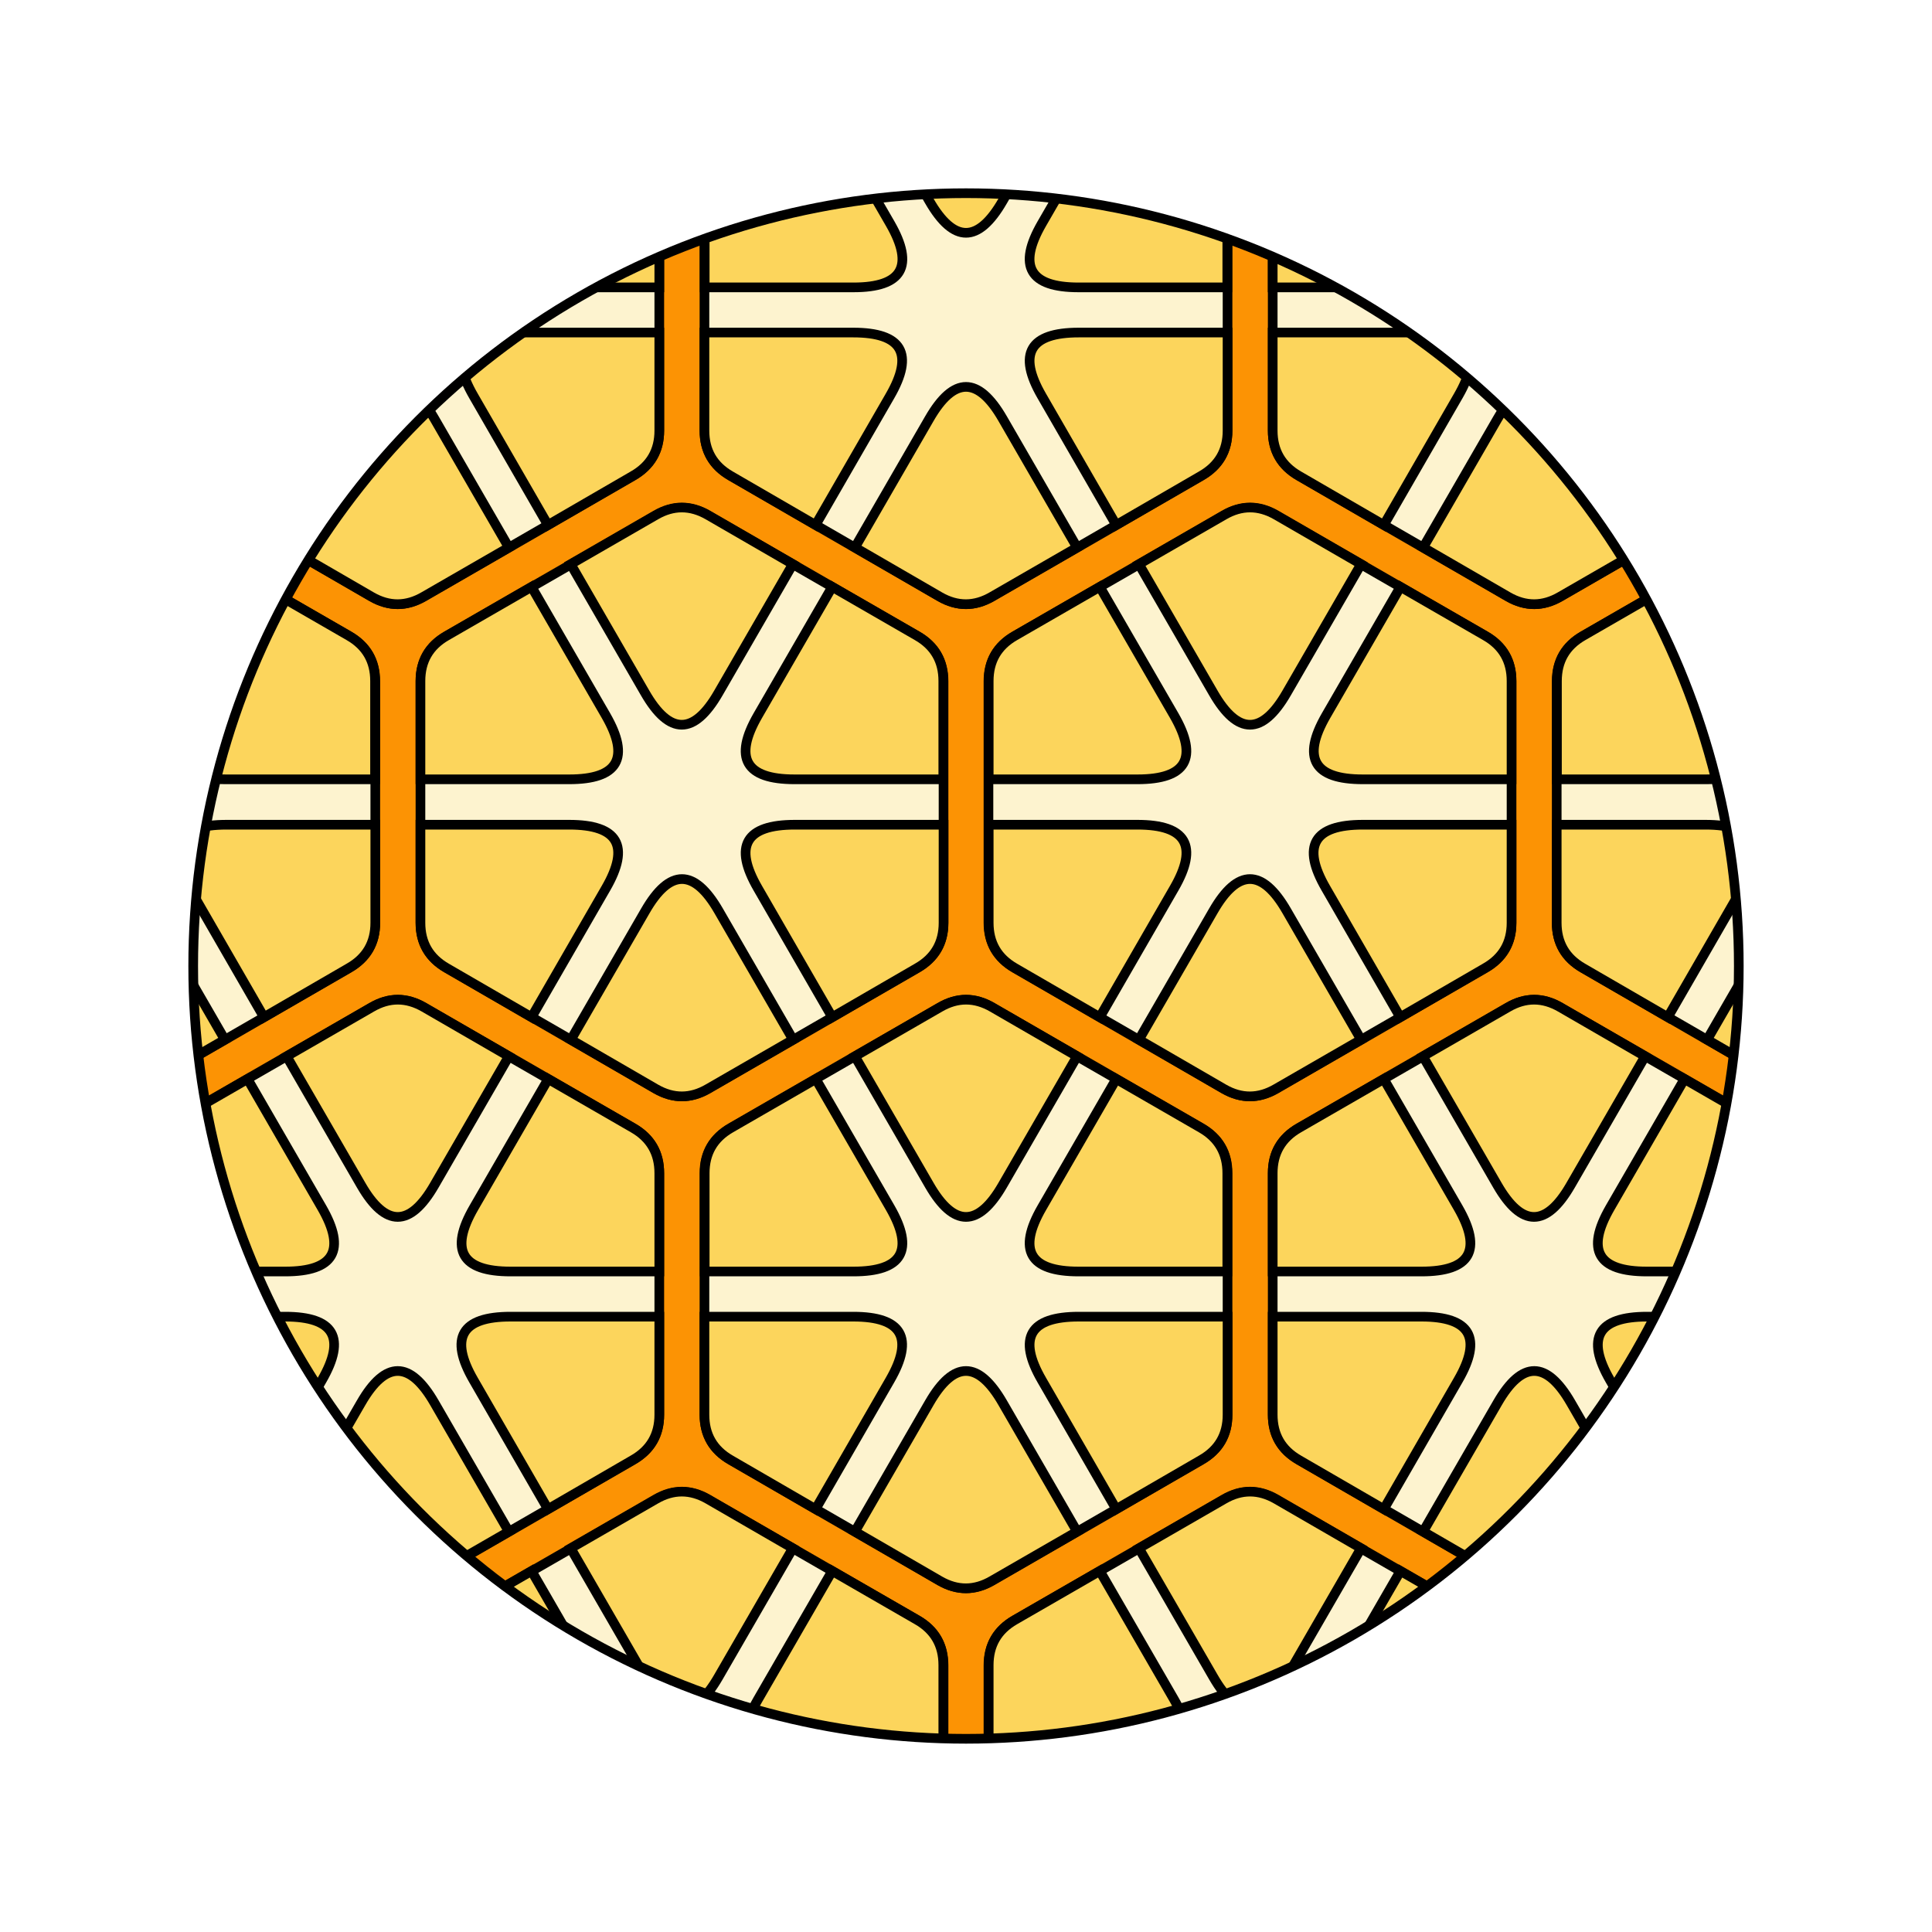 <svg viewBox="0 0 800 800" preserveAspectRatio="xMidYMin slice" xmlns="http://www.w3.org/2000/svg" xlink="http://www.w3.org/1999/xlink"><defs><g id="hexagon-24"><path d="M 108.3 50 Q 108.3 62.5, 97.4 68.8 L 10.8 118.8 Q 0 125, -10.8 118.8 L -97.4 68.8 Q -108.3 62.5, -108.3 50 L -108.3 -50 Q -108.3 -62.5, -97.4 -68.8 L -10.8 -118.7 Q 0 -125, 10.8 -118.7 L 97.4 -68.8 Q 108.3 -62.5, 108.3 -50 Z" fill="#FDF3CF" stroke="black" stroke-width="4"></path></g><g id="other-bits-24"><path d="M 71.6 105.3 L 106.8 85 Q 117.6 78.7, 128.5 85 L 163.6 105.3 L 132.8 158.6 Q 117.6 185, 102.4 158.6 Z" fill="#FCD55C" stroke="black" stroke-width="4"></path><path d="M 108.3 9.4 L 108.3 50 Q 108.3 62.5, 97.4 68.7 L 62.2 89.1 L 31.4 35.7 Q 16.2 9.4, 46.7 9.4 Z" fill="#FCD55C" stroke="black" stroke-width="4"></path><path d="M 173 89.1 L 137.8 68.7 Q 127 62.5, 127 50 L 127 9.4 L 188.6 9.4 Q 219 9.4, 203.8 35.7 Z" fill="#FCD55C" stroke="black" stroke-width="4"></path><path d="M -55.4 114.7 L -20.2 135 Q -9.4 141.2, -9.4 153.7 L -9.4 194.4 L -71 194.4 Q -101.4 194.4, -86.2 168 Z" fill="#FCD55C" stroke="black" stroke-width="4"></path><path d="M 46 98.4 L 10.8 118.7 Q 0 125, -10.8 118.8 L -46 98.4 L -15.2 45.1 Q 0 18.7, 15.2 45.1 Z" fill="#FCD55C" stroke="black" stroke-width="4"></path><path d="M 9.4 194.4 L 9.4 153.7 Q 9.4 141.2, 20.2 135 L 55.4 114.7 L 86.2 168 Q 101.4 194.4, 71 194.4 Z" fill="#FCD55C" stroke="black" stroke-width="4"></path></g></defs><rect x="0" y="0" width="800" height="800" fill="#FC9304"></rect><use href="#hexagon-24" transform="translate(400, 535.8)"></use><use href="#hexagon-24" transform="translate(282.4, 739.6)"></use><use href="#hexagon-24" transform="translate(517.6, 739.6)"></use><use href="#hexagon-24" transform="translate(635.3, 535.8)"></use><use href="#hexagon-24" transform="translate(517.6, 332.1)"></use><use href="#hexagon-24" transform="translate(282.4, 332.1)"></use><use href="#hexagon-24" transform="translate(164.7, 535.8)"></use><use href="#hexagon-24" transform="translate(164.7, 943.3)"></use><use href="#hexagon-24" transform="translate(400, 943.3)"></use><use href="#hexagon-24" transform="translate(635.3, 943.3)"></use><use href="#hexagon-24" transform="translate(752.9, 739.6)"></use><use href="#hexagon-24" transform="translate(870.5, 535.8)"></use><use href="#hexagon-24" transform="translate(752.9, 332.1)"></use><use href="#hexagon-24" transform="translate(635.3, 128.3)"></use><use href="#hexagon-24" transform="translate(400, 128.3)"></use><use href="#hexagon-24" transform="translate(164.7, 128.3)"></use><use href="#hexagon-24" transform="translate(47.1, 332.1)"></use><use href="#hexagon-24" transform="translate(-70.5, 535.8)"></use><use href="#hexagon-24" transform="translate(47.1, 739.6)"></use><use href="#hexagon-24" transform="translate(47.1, 1147)"></use><use href="#hexagon-24" transform="translate(282.4, 1147)"></use><use href="#hexagon-24" transform="translate(517.6, 1147)"></use><use href="#hexagon-24" transform="translate(752.9, 1147)"></use><use href="#hexagon-24" transform="translate(870.5, 943.3)"></use><use href="#hexagon-24" transform="translate(988.1, 739.6)"></use><use href="#hexagon-24" transform="translate(1105.8, 535.8)"></use><use href="#hexagon-24" transform="translate(988.1, 332.1)"></use><use href="#hexagon-24" transform="translate(870.5, 128.3)"></use><use href="#hexagon-24" transform="translate(752.9, -75.4)"></use><use href="#hexagon-24" transform="translate(517.6, -75.4)"></use><use href="#hexagon-24" transform="translate(282.4, -75.4)"></use><use href="#hexagon-24" transform="translate(47.1, -75.4)"></use><use href="#hexagon-24" transform="translate(-70.5, 128.3)"></use><use href="#hexagon-24" transform="translate(-188.1, 332.1)"></use><use href="#hexagon-24" transform="translate(-305.8, 535.8)"></use><use href="#hexagon-24" transform="translate(-188.1, 739.6)"></use><use href="#hexagon-24" transform="translate(-70.5, 943.3)"></use><use href="#hexagon-24" transform="translate(-70.5, 1350.8)"></use><use href="#hexagon-24" transform="translate(164.7, 1350.8)"></use><use href="#hexagon-24" transform="translate(400, 1350.8)"></use><use href="#hexagon-24" transform="translate(635.3, 1350.8)"></use><use href="#hexagon-24" transform="translate(870.5, 1350.8)"></use><use href="#hexagon-24" transform="translate(988.1, 1147)"></use><use href="#hexagon-24" transform="translate(1105.8, 943.3)"></use><use href="#hexagon-24" transform="translate(1223.4, 739.6)"></use><use href="#hexagon-24" transform="translate(1341, 535.8)"></use><use href="#hexagon-24" transform="translate(1223.4, 332.1)"></use><use href="#hexagon-24" transform="translate(1105.8, 128.3)"></use><use href="#hexagon-24" transform="translate(988.1, -75.4)"></use><use href="#hexagon-24" transform="translate(870.5, -279.1)"></use><use href="#hexagon-24" transform="translate(635.3, -279.1)"></use><use href="#hexagon-24" transform="translate(400, -279.1)"></use><use href="#hexagon-24" transform="translate(164.7, -279.1)"></use><use href="#hexagon-24" transform="translate(-70.5, -279.1)"></use><use href="#hexagon-24" transform="translate(-188.1, -75.4)"></use><use href="#hexagon-24" transform="translate(-305.8, 128.3)"></use><use href="#hexagon-24" transform="translate(-423.4, 332.1)"></use><use href="#hexagon-24" transform="translate(-541, 535.8)"></use><use href="#hexagon-24" transform="translate(-423.4, 739.6)"></use><use href="#hexagon-24" transform="translate(-305.8, 943.3)"></use><use href="#hexagon-24" transform="translate(-188.1, 1147)"></use><use href="#other-bits-24" transform="translate(400, 535.8)"></use><use href="#other-bits-24" transform="translate(282.4, 739.6)"></use><use href="#other-bits-24" transform="translate(517.6, 739.6)"></use><use href="#other-bits-24" transform="translate(635.3, 535.8)"></use><use href="#other-bits-24" transform="translate(517.6, 332.1)"></use><use href="#other-bits-24" transform="translate(282.4, 332.1)"></use><use href="#other-bits-24" transform="translate(164.7, 535.8)"></use><use href="#other-bits-24" transform="translate(164.7, 943.3)"></use><use href="#other-bits-24" transform="translate(400, 943.3)"></use><use href="#other-bits-24" transform="translate(635.3, 943.3)"></use><use href="#other-bits-24" transform="translate(752.9, 739.6)"></use><use href="#other-bits-24" transform="translate(870.5, 535.8)"></use><use href="#other-bits-24" transform="translate(752.9, 332.1)"></use><use href="#other-bits-24" transform="translate(635.3, 128.3)"></use><use href="#other-bits-24" transform="translate(400, 128.3)"></use><use href="#other-bits-24" transform="translate(164.7, 128.3)"></use><use href="#other-bits-24" transform="translate(47.1, 332.1)"></use><use href="#other-bits-24" transform="translate(-70.5, 535.8)"></use><use href="#other-bits-24" transform="translate(47.1, 739.6)"></use><use href="#other-bits-24" transform="translate(47.1, 1147)"></use><use href="#other-bits-24" transform="translate(282.4, 1147)"></use><use href="#other-bits-24" transform="translate(517.6, 1147)"></use><use href="#other-bits-24" transform="translate(752.9, 1147)"></use><use href="#other-bits-24" transform="translate(870.5, 943.3)"></use><use href="#other-bits-24" transform="translate(988.1, 739.6)"></use><use href="#other-bits-24" transform="translate(1105.8, 535.8)"></use><use href="#other-bits-24" transform="translate(988.1, 332.1)"></use><use href="#other-bits-24" transform="translate(870.5, 128.3)"></use><use href="#other-bits-24" transform="translate(752.9, -75.4)"></use><use href="#other-bits-24" transform="translate(517.6, -75.4)"></use><use href="#other-bits-24" transform="translate(282.4, -75.4)"></use><use href="#other-bits-24" transform="translate(47.1, -75.4)"></use><use href="#other-bits-24" transform="translate(-70.5, 128.3)"></use><use href="#other-bits-24" transform="translate(-188.1, 332.1)"></use><use href="#other-bits-24" transform="translate(-305.8, 535.8)"></use><use href="#other-bits-24" transform="translate(-188.1, 739.6)"></use><use href="#other-bits-24" transform="translate(-70.5, 943.3)"></use><use href="#other-bits-24" transform="translate(-70.5, 1350.8)"></use><use href="#other-bits-24" transform="translate(164.7, 1350.8)"></use><use href="#other-bits-24" transform="translate(400, 1350.8)"></use><use href="#other-bits-24" transform="translate(635.3, 1350.8)"></use><use href="#other-bits-24" transform="translate(870.5, 1350.8)"></use><use href="#other-bits-24" transform="translate(988.1, 1147)"></use><use href="#other-bits-24" transform="translate(1105.8, 943.3)"></use><use href="#other-bits-24" transform="translate(1223.4, 739.6)"></use><use href="#other-bits-24" transform="translate(1341, 535.8)"></use><use href="#other-bits-24" transform="translate(1223.4, 332.1)"></use><use href="#other-bits-24" transform="translate(1105.8, 128.3)"></use><use href="#other-bits-24" transform="translate(988.1, -75.4)"></use><use href="#other-bits-24" transform="translate(870.5, -279.1)"></use><use href="#other-bits-24" transform="translate(635.3, -279.1)"></use><use href="#other-bits-24" transform="translate(400, -279.1)"></use><use href="#other-bits-24" transform="translate(164.7, -279.1)"></use><use href="#other-bits-24" transform="translate(-70.5, -279.1)"></use><use href="#other-bits-24" transform="translate(-188.1, -75.4)"></use><use href="#other-bits-24" transform="translate(-305.8, 128.3)"></use><use href="#other-bits-24" transform="translate(-423.4, 332.1)"></use><use href="#other-bits-24" transform="translate(-541, 535.8)"></use><use href="#other-bits-24" transform="translate(-423.4, 739.6)"></use><use href="#other-bits-24" transform="translate(-305.8, 943.3)"></use><use href="#other-bits-24" transform="translate(-188.1, 1147)"></use><ellipse cx="400" cy="400" rx="600" ry="600" fill="none" stroke="white" stroke-width="560"></ellipse><ellipse cx="400" cy="400" rx="320" ry="320" fill="none" stroke="black" stroke-width="4"></ellipse></svg>